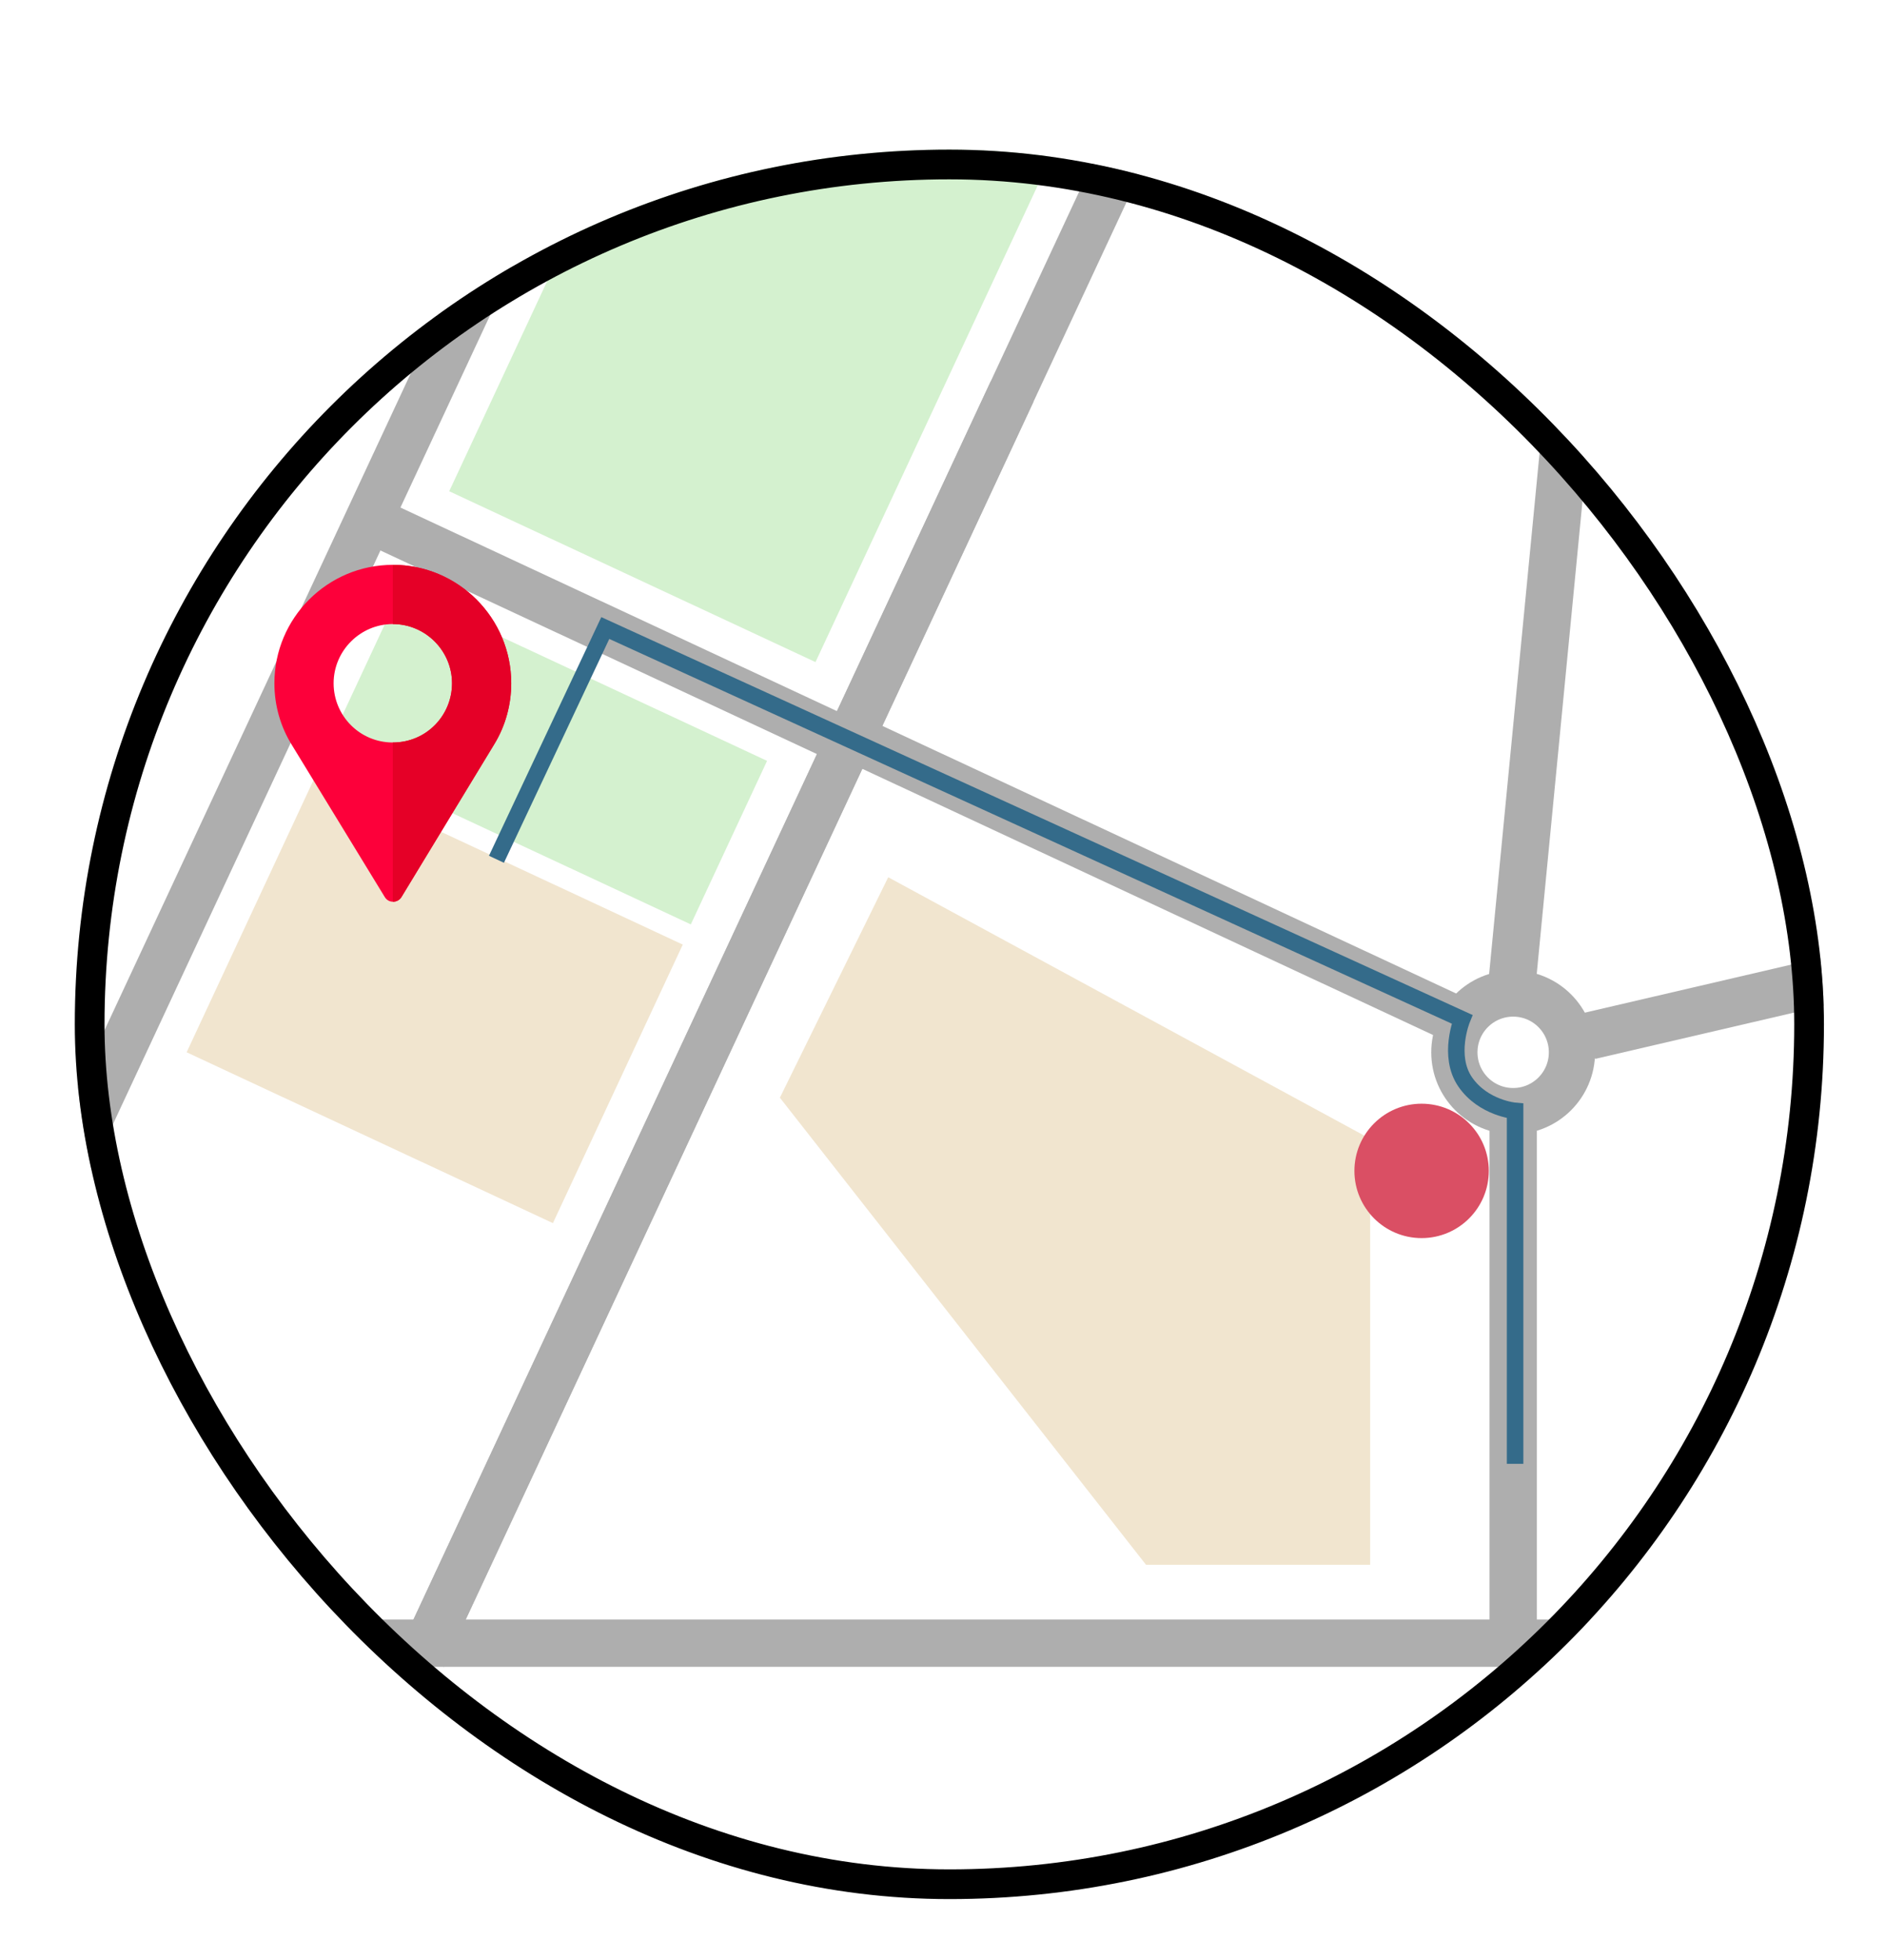 <svg width="126" height="131" viewBox="0 0 126 131" fill="none" xmlns="http://www.w3.org/2000/svg">
<g filter="url(#filter0_d_335_3911)">
<g clip-path="url(#clip0_335_3911)">
<rect width="116.919" height="116.919" rx="58.459" fill="white"/>
<rect x="94.562" y="65.25" width="3.166" height="33.638" fill="#AEAEAE"/>
<rect x="98.022" y="19.115" width="3.166" height="36.377" transform="rotate(5.53 98.022 19.115)" fill="#AEAEAE"/>
<rect x="135.869" y="49.545" width="3.166" height="35.903" transform="rotate(76.895 135.869 49.545)" fill="#AEAEAE"/>
<rect x="52.579" y="41.352" width="3.166" height="42.417" transform="rotate(-65 52.579 41.352)" fill="#AEAEAE"/>
<rect x="20.011" y="26.594" width="3.166" height="34.458" transform="rotate(-65 20.011 26.594)" fill="#AEAEAE"/>
<rect x="61.208" y="15.52" width="3.166" height="93.281" transform="rotate(25 61.208 15.52)" fill="#AEAEAE"/>
<rect x="68.85" y="-0.87" width="3.166" height="111.366" transform="rotate(25 68.85 -0.87)" fill="#AEAEAE"/>
<rect x="27.4" y="4.349" width="3.166" height="70.781" transform="rotate(25 27.4 4.349)" fill="#AEAEAE"/>
<rect x="111.535" y="98.233" width="3.166" height="107.507" transform="rotate(90 111.535 98.233)" fill="#AEAEAE"/>
<circle cx="96.145" cy="60.328" r="3.93" stroke="#AEAEAE" stroke-width="3.09"/>
<path d="M71.603 94.576L47.13 63.361L54.372 48.627L86.586 66.108V94.576H71.603Z" fill="#F1E5CF"/>
<rect x="7.475" y="60.326" width="20.54" height="27.015" transform="rotate(-65 7.475 60.326)" fill="#F1E5CF"/>
<rect x="25.027" y="22.831" width="42.614" height="27.015" transform="rotate(-65 25.027 22.831)" fill="#D4F1CF"/>
<rect x="16.693" y="40.362" width="12.06" height="27.015" transform="rotate(-65 16.693 40.362)" fill="#D4F1CF"/>
<path d="M96.274 87.829V64.243C96.274 64.243 94.15 64.061 92.942 62.312C91.735 60.562 92.73 58.121 92.73 58.121L35.46 31.972L28.184 47.427" stroke="#346B8A" stroke-width="1.104"/>
<g clip-path="url(#clip1_335_3911)">
<path d="M21.258 27.749C16.891 27.749 13.342 31.298 13.342 35.665C13.342 37.142 13.751 38.58 14.529 39.82L20.721 49.953C20.827 50.124 20.985 50.23 21.17 50.256C21.42 50.296 21.697 50.19 21.842 49.94L28.052 39.715C28.79 38.501 29.173 37.089 29.173 35.665C29.173 31.298 25.624 27.749 21.258 27.749ZM21.258 39.622C19.041 39.622 17.3 37.828 17.3 35.665C17.3 33.488 19.081 31.707 21.258 31.707C23.434 31.707 25.215 33.488 25.215 35.665C25.215 37.815 23.5 39.622 21.258 39.622Z" fill="#FD003A"/>
<path d="M21.258 27.749V31.707C23.434 31.707 25.215 33.488 25.215 35.665C25.215 37.815 23.5 39.622 21.258 39.622V50.264C21.483 50.269 21.714 50.161 21.843 49.94L28.052 39.715C28.791 38.501 29.173 37.089 29.173 35.665C29.173 31.298 25.625 27.749 21.258 27.749Z" fill="#E50027"/>
</g>
<circle cx="90.025" cy="68.253" r="4.491" fill="#DA4F64"/>
</g>
<rect x="0.993" y="0.993" width="114.933" height="114.933" rx="57.467" stroke="black" stroke-width="1.986"/>
</g>
<defs>
<filter id="filter0_d_335_3911" x="0" y="0" width="125.919" height="130.919" filterUnits="userSpaceOnUse" color-interpolation-filters="sRGB">
<feFlood flood-opacity="0" result="BackgroundImageFix"/>
<feColorMatrix in="SourceAlpha" type="matrix" values="0 0 0 0 0 0 0 0 0 0 0 0 0 0 0 0 0 0 127 0" result="hardAlpha"/>
<feOffset dx="5" dy="10"/>
<feGaussianBlur stdDeviation="2"/>
<feComposite in2="hardAlpha" operator="out"/>
<feColorMatrix type="matrix" values="0 0 0 0 0 0 0 0 0 0 0 0 0 0 0 0 0 0 0.25 0"/>
<feBlend mode="normal" in2="BackgroundImageFix" result="effect1_dropShadow_335_3911"/>
<feBlend mode="normal" in="SourceGraphic" in2="effect1_dropShadow_335_3911" result="shape"/>
</filter>
<clipPath id="clip0_335_3911">
<rect width="116.919" height="116.919" rx="58.459" fill="white"/>
</clipPath>
<clipPath id="clip1_335_3911">
<rect width="22.515" height="22.515" fill="white" transform="translate(10 27.749)"/>
</clipPath>
</defs>
</svg>
